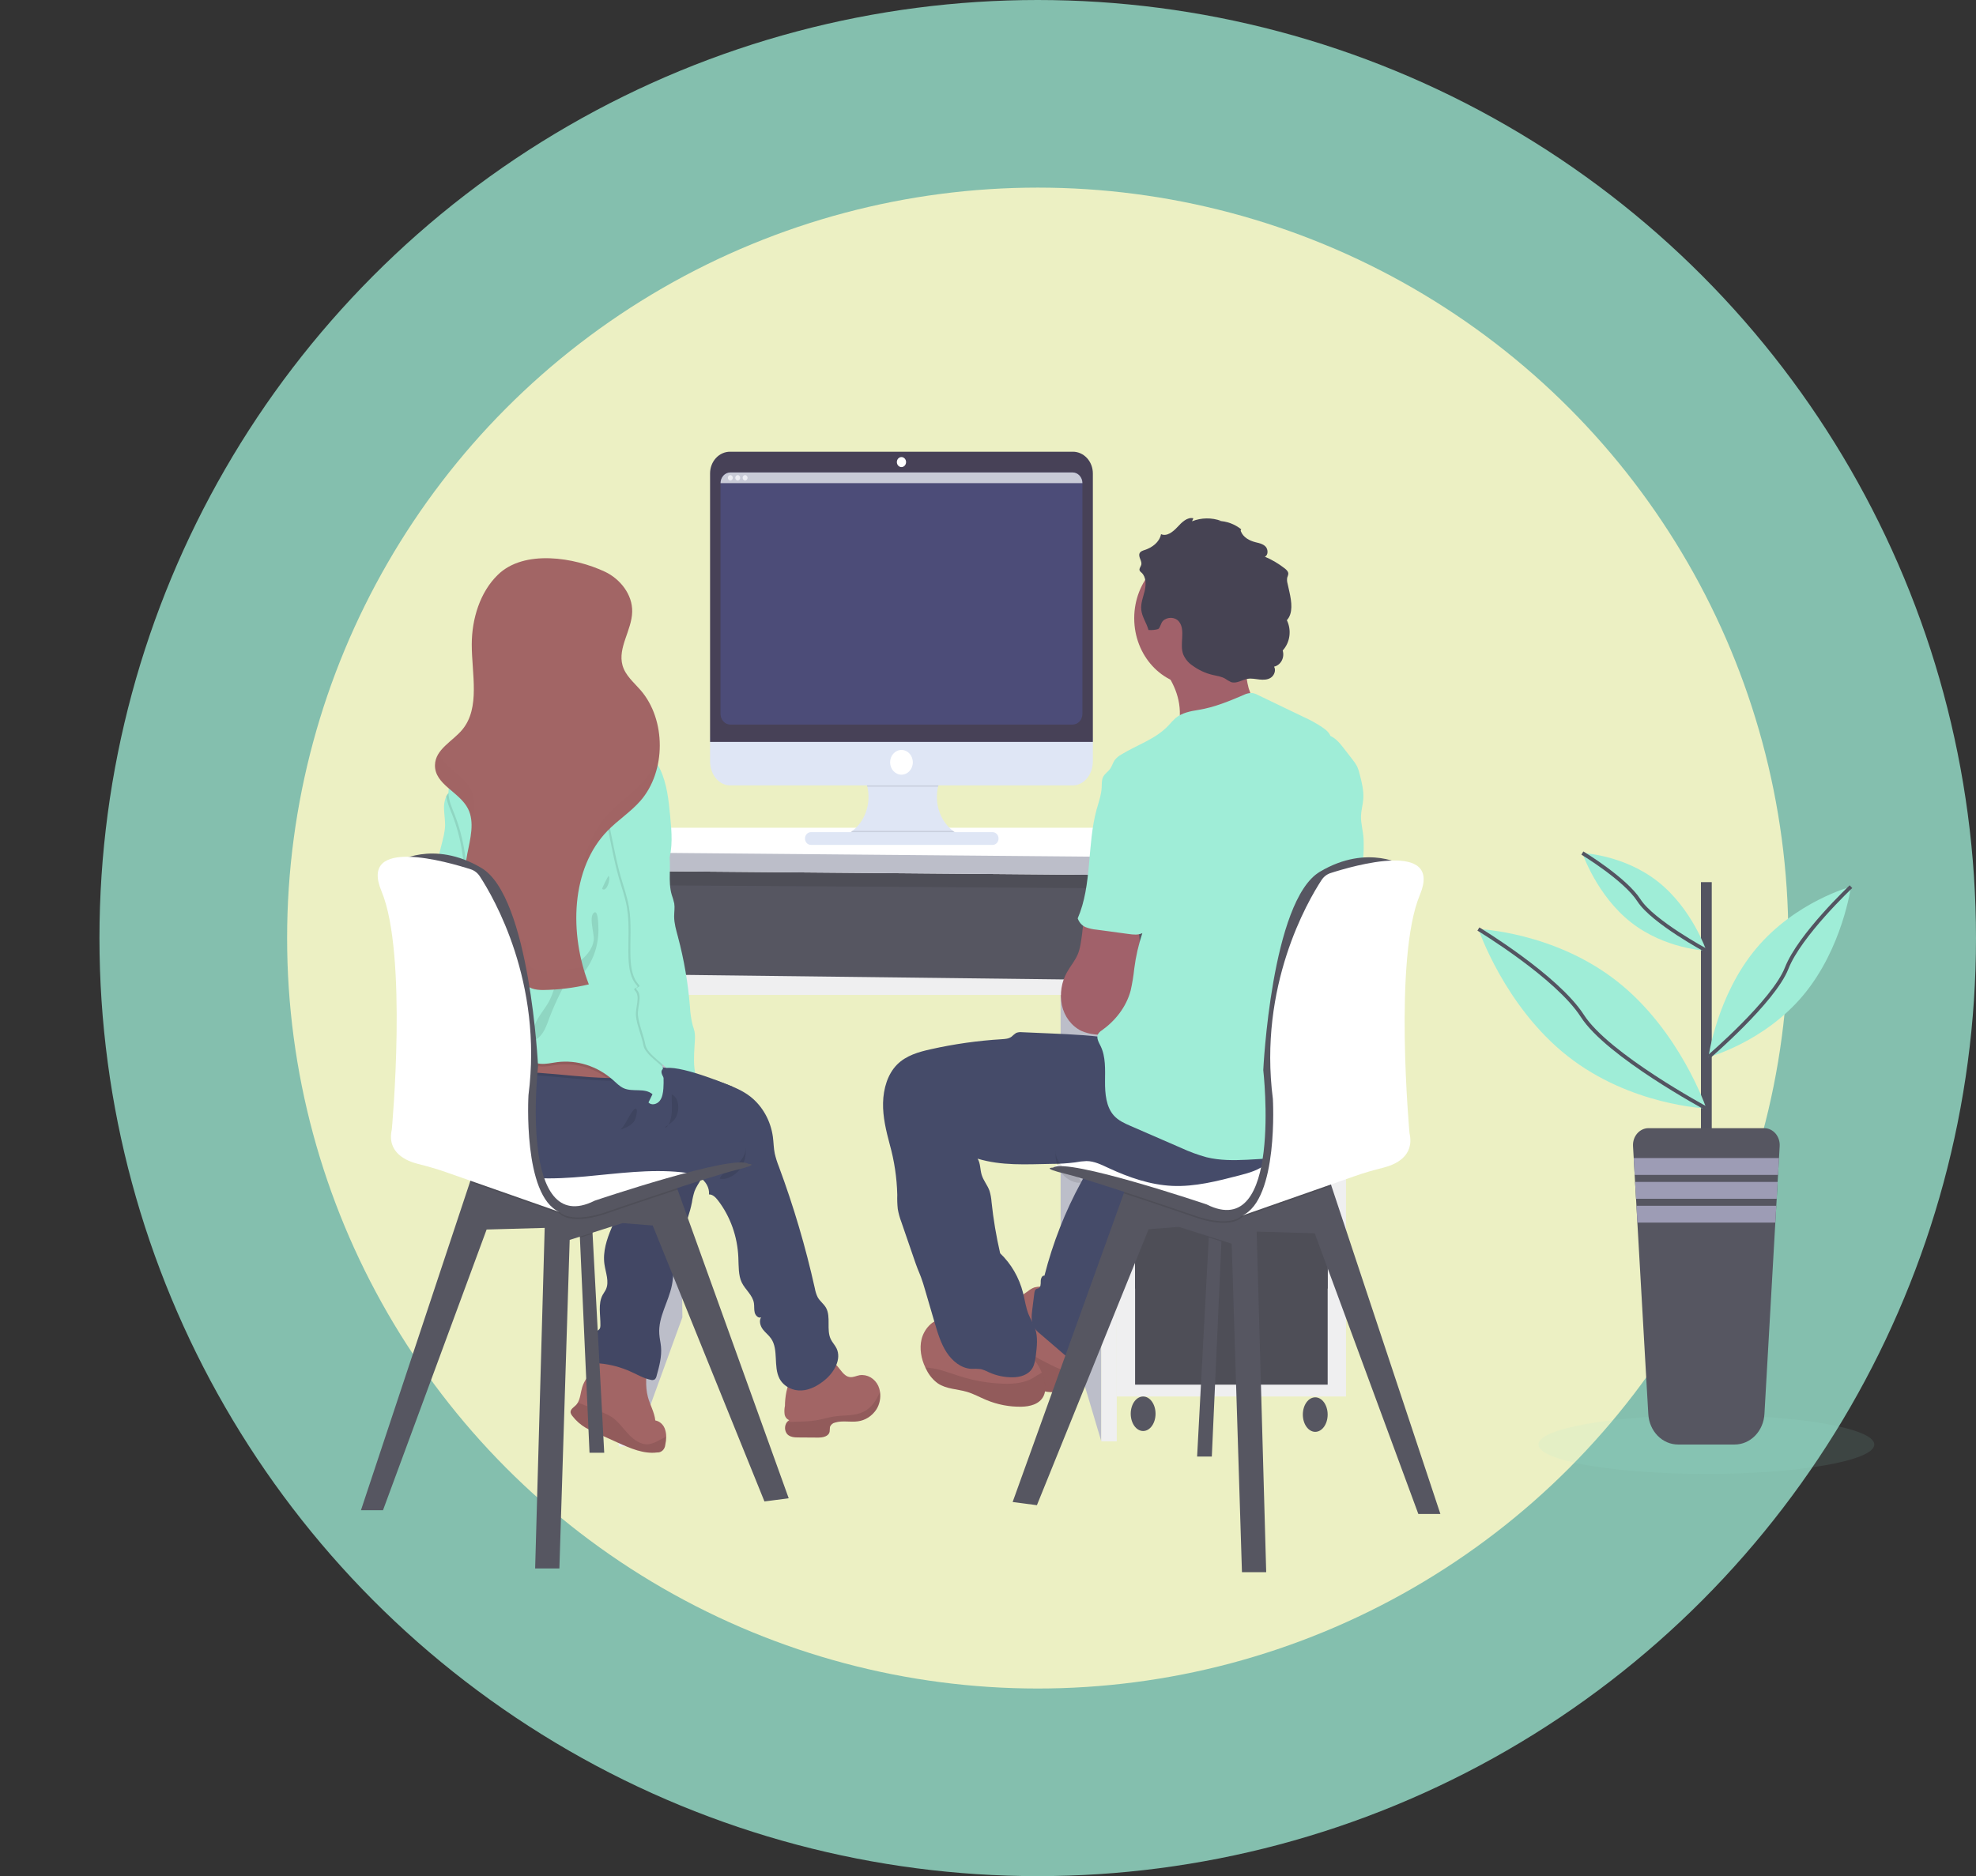 <svg width="1053" height="1000" viewBox="0 0 1053 1000" fill="none" xmlns="http://www.w3.org/2000/svg">
<rect x="0" y="0" width="1053" height="1000" fill="#333333" stroke="none"/>
<circle cx="553" cy="500" r="500" fill="#9FEDD7" fill-opacity="0.75"/>
<circle cx="553" cy="500" r="400" fill="#FEF9C7" fill-opacity="0.85"/>
<g clip-path="url(#clip0)">
<path d="M591.003 459.172H330.667V524.789H591.003V459.172Z" fill="#565661"/>
<path opacity="0.1" d="M591.003 459.172H330.667V524.789H591.003V459.172Z" fill="black"/>
<path d="M361.814 526.949L363.642 702.126L338.603 770.933L336.665 526.949H361.814Z" fill="#BCBEC9"/>
<path d="M333.413 471.77L586.878 473.429V522.3H333.413V471.77Z" fill="#565661"/>
<path d="M565.192 526.949L586.879 530.279V768.273L565.192 695.477V526.949Z" fill="#BCBEC9"/>
<path d="M717.272 461.801H595.118V744.347H717.272V461.801Z" fill="#EFEFF0"/>
<path d="M707.498 469.65H604.891V686.839H707.498V469.65Z" fill="#565661"/>
<path opacity="0.1" d="M707.498 469.65H604.891V686.839H707.498V469.65Z" fill="black"/>
<path d="M707.498 474.099H604.891V522.299H707.498V474.099Z" fill="#565661"/>
<path d="M707.498 526.949H604.891V629.33H707.498V526.949Z" fill="#565661"/>
<path d="M707.498 635.648H604.891V738.029H707.498V635.648Z" fill="#565661"/>
<path opacity="0.1" d="M707.498 635.648H604.891V738.029H707.498V635.648Z" fill="black"/>
<path d="M609.171 762.744C612.823 762.744 615.784 758.626 615.784 753.546C615.784 748.466 612.823 744.348 609.171 744.348C605.519 744.348 602.558 748.466 602.558 753.546C602.558 758.626 605.519 762.744 609.171 762.744Z" fill="#565661"/>
<path d="M700.885 763.185C704.538 763.185 707.499 759.066 707.499 753.986C707.499 748.906 704.538 744.788 700.885 744.788C697.233 744.788 694.272 748.906 694.272 753.986C694.272 759.066 697.233 763.185 700.885 763.185Z" fill="#565661"/>
<path d="M329.748 770.933H338.603L336.169 464.251H322.722L329.748 770.933Z" fill="#EFEFF0"/>
<path d="M586.879 461.801V768.273H595.118V464.25L586.879 461.801Z" fill="#EFEFF0"/>
<path d="M336.601 519.301V530.279H586.879V522.3L336.601 519.301Z" fill="#EFEFF0"/>
<path d="M353.565 441.195H670.859L716.968 457.812V467.45L321.197 464.131V454.323L353.565 441.195Z" fill="white"/>
<path d="M321.197 454.323L716.968 457.813V467.451L321.197 464.131V454.323Z" fill="#BCBEC9"/>
<path d="M357.047 568.622L355.21 568.322C355.21 568.232 355.21 568.152 355.21 568.072C355.154 567.602 355.09 567.142 355.026 566.672C355.779 567.322 356.495 567.972 357.157 568.622H357.047Z" fill="url(#paint0_linear)"/>
<path d="M317.128 723.001C318.322 722.701 319.534 722.451 320.747 722.271C329.074 720.981 337.566 722.342 345.198 726.191C344.426 732.37 343.664 738.758 345.299 744.727C346.438 748.926 348.725 752.726 349.212 757.105C350.438 757.334 351.582 757.931 352.515 758.828C353.448 759.725 354.133 760.887 354.493 762.184C354.845 763.331 355.022 764.534 355.017 765.743C355.006 767.24 354.834 768.73 354.502 770.182C354.391 771.343 353.867 772.41 353.044 773.157C352.221 773.904 351.162 774.271 350.093 774.182C342.984 775.061 336.013 772.012 329.399 769.023L316.54 763.204C315.034 762.524 313.518 761.834 312.076 760.994C309.341 759.385 306.912 757.224 304.921 754.625C304.5 754.161 304.204 753.58 304.066 752.946C303.828 751.186 305.72 750.136 306.923 748.946C307.275 748.584 307.584 748.174 307.842 747.727C309.265 745.387 309.403 742.158 310.257 739.398C312.278 732.849 318.524 728.63 320.728 722.241C320.848 721.892 320.958 721.542 321.05 721.182" fill="#A26565"/>
<path opacity="0.1" d="M355.017 765.744C355.007 767.241 354.834 768.731 354.502 770.183C354.391 771.344 353.868 772.411 353.044 773.158C352.221 773.905 351.162 774.272 350.093 774.183C342.984 775.062 336.013 772.013 329.399 769.024L316.54 763.205C315.034 762.525 313.518 761.835 312.076 760.995C309.341 759.386 306.912 757.225 304.921 754.626C304.5 754.162 304.204 753.581 304.066 752.947C303.828 751.187 305.72 750.137 306.923 748.947C307.275 748.585 307.584 748.175 307.842 747.728C311.387 748.557 315.787 750.987 318.496 751.927C321.211 752.731 323.817 753.918 326.249 755.456C329.629 757.816 332.063 761.455 334.929 764.454C337.795 767.454 341.496 770.183 345.492 769.813C347.604 769.467 349.64 768.701 351.499 767.554L355.017 765.744Z" fill="black"/>
<path d="M339.962 623.661C340.201 624.568 340.18 625.533 339.901 626.426C339.622 627.32 339.098 628.099 338.401 628.66C337.198 629.469 335.645 629.359 334.451 630.239C332.973 631.369 332.761 633.609 332.504 635.548C331.586 642.217 328.545 648.266 325.946 654.395C323.347 660.523 321.151 667.212 322.107 673.871C322.759 678.39 324.798 683.209 322.887 687.278C322.419 688.278 321.721 689.168 321.188 690.138C318.57 694.897 320.058 700.926 319.957 706.465C319.995 707.08 319.871 707.694 319.599 708.234C319.197 708.745 318.703 709.161 318.148 709.454C317.215 710.2 316.449 711.166 315.907 712.279C315.365 713.392 315.06 714.624 315.016 715.883C314.938 718.401 315.217 720.916 315.842 723.342C315.943 724.321 316.341 725.235 316.972 725.941C317.703 726.467 318.567 726.733 319.443 726.701C325.213 727.21 330.874 728.708 336.215 731.14C339.696 732.72 343.076 734.699 346.778 735.459C347.136 735.58 347.513 735.621 347.885 735.578C348.258 735.535 348.619 735.409 348.946 735.209C349.411 734.752 349.732 734.147 349.864 733.48C351.288 728.381 352.73 723.122 352.243 717.823C352.032 715.543 351.472 713.314 351.325 711.034C350.682 702.036 356.275 693.917 358.048 685.039C358.847 681.04 358.847 676.9 359.417 672.861C360.96 661.793 366.563 651.865 368.721 640.917C369.022 638.876 369.489 636.869 370.117 634.918C371.725 630.679 375.445 627.24 375.527 622.651C375.579 621.641 375.334 620.64 374.829 619.791C373.964 618.757 372.813 618.055 371.55 617.792C366.56 616.297 361.481 615.181 356.349 614.452C353.997 613.949 351.596 613.768 349.203 613.912C346.095 614.31 343.107 615.458 340.458 617.272C336.913 619.651 339.191 620.221 339.962 623.661Z" fill="#454B69"/>
<path opacity="0.05" d="M339.962 623.661C340.201 624.568 340.18 625.533 339.901 626.426C339.622 627.32 339.098 628.099 338.401 628.66C337.198 629.469 335.645 629.359 334.451 630.239C332.973 631.369 332.761 633.609 332.504 635.548C331.586 642.217 328.545 648.266 325.946 654.395C323.347 660.523 321.151 667.212 322.107 673.871C322.759 678.39 324.798 683.209 322.887 687.278C322.419 688.278 321.721 689.168 321.188 690.138C318.57 694.897 320.058 700.926 319.957 706.465C319.995 707.08 319.871 707.694 319.599 708.234C319.197 708.745 318.703 709.161 318.148 709.454C317.215 710.2 316.449 711.166 315.907 712.279C315.365 713.392 315.06 714.624 315.016 715.883C314.938 718.401 315.217 720.916 315.842 723.342C315.943 724.321 316.341 725.235 316.972 725.941C317.703 726.467 318.567 726.733 319.443 726.701C325.213 727.21 330.874 728.708 336.215 731.14C339.696 732.72 343.076 734.699 346.778 735.459C347.136 735.58 347.513 735.621 347.885 735.578C348.258 735.535 348.619 735.409 348.946 735.209C349.411 734.752 349.732 734.147 349.864 733.48C351.288 728.381 352.73 723.122 352.243 717.823C352.032 715.543 351.472 713.314 351.325 711.034C350.682 702.036 356.275 693.917 358.048 685.039C358.847 681.04 358.847 676.9 359.417 672.861C360.96 661.793 366.563 651.865 368.721 640.917C369.022 638.876 369.489 636.869 370.117 634.918C371.725 630.679 375.445 627.24 375.527 622.651C375.579 621.641 375.334 620.64 374.829 619.791C373.964 618.757 372.813 618.055 371.55 617.792C366.56 616.297 361.481 615.181 356.349 614.452C353.997 613.949 351.596 613.768 349.203 613.912C346.095 614.31 343.107 615.458 340.458 617.272C336.913 619.651 339.191 620.221 339.962 623.661Z" fill="black"/>
<path d="M321.987 774.342H314.152L309.027 659.724L308.668 653.205L315.328 650.655L315.778 657.584L321.987 774.342Z" fill="#565661"/>
<path opacity="0.1" d="M315.778 657.584L309.027 659.724L308.668 653.205L315.328 650.655L315.778 657.584Z" fill="black"/>
<path d="M420.296 798.587L407.372 800.287L347.834 653.205L331.778 651.925L303.58 660.883L298.096 836H285.173L290.261 654.484L259.316 655.344L204.095 804.976H192.347L250.425 630.099L252.666 623.36L339.218 620.131L360.794 633.298L361.07 634.058L420.296 798.587Z" fill="#565661"/>
<path opacity="0.1" d="M361.07 634.058C342.47 640.157 323.162 646.816 323.162 646.816C323.162 646.816 305.554 653.505 298.096 646.816C297.155 646.017 296.104 645.386 294.982 644.946C295.95 645.699 296.995 646.326 298.096 646.816L250.425 630.089L252.657 623.36L339.218 620.131L360.794 633.298L361.07 634.058Z" fill="black"/>
<path d="M273.03 605.035L308.274 596.507C308.274 596.507 392.483 613.564 398.748 620.382C398.748 620.382 331.384 635.299 323.944 640.378C316.504 645.457 272.24 651.076 273.03 605.035Z" fill="white"/>
<path d="M257.874 509.162C255.119 518.67 247.596 527.239 238.439 527.649C237.772 527.734 237.098 527.601 236.5 527.269C235.352 526.489 235.325 524.659 235.793 523.27C236.262 521.88 237.079 520.63 237.208 519.17C237.235 518.872 237.217 518.572 237.153 518.281C236.914 517.091 236.023 516.031 234.976 516.281C235.689 515.66 236.164 514.772 236.308 513.791C236.452 512.809 236.256 511.804 235.756 510.972C235.341 510.461 234.966 509.912 234.636 509.332C233.874 507.633 235.058 505.723 235.554 503.903C236.574 499.904 233.984 495.905 233.772 491.736C233.589 488.006 235.325 484.497 235.756 480.798C236.445 474.799 233.708 469.05 233.387 463.061C233.166 458.882 234.112 454.743 235.169 450.713C236.087 447.114 237.125 443.475 237.189 439.715C237.189 436.986 236.758 434.286 236.638 431.567C236.448 429.081 236.863 426.584 237.842 424.328C238.477 423.002 239.56 421.995 240.863 421.519C243.876 420.419 245.851 422.129 246.292 425.238C247.027 430.527 246.604 435.926 247.569 441.235C248.46 446.2 249.811 451.054 251.601 455.722C253.227 459.942 255.202 464.021 256.451 468.39C257.391 471.991 258.064 475.669 258.462 479.388C259.693 489.376 260.657 499.654 257.874 509.162Z" fill="#9FEDD7"/>
<path d="M467.076 751.157C465.914 752.94 464.419 754.435 462.689 755.544C460.959 756.654 459.033 757.353 457.037 757.595C453.051 758.135 448.908 757.046 445.041 758.235C444.442 758.343 443.877 758.61 443.396 759.013C442.916 759.416 442.534 759.942 442.286 760.545C442.19 761.358 442.132 762.175 442.111 762.994C441.661 765.664 438.437 766.264 435.929 766.244L425.587 766.174C423.438 766.174 421.059 766.044 419.515 764.424C418.782 763.54 418.368 762.395 418.351 761.204C418.334 760.012 418.715 758.854 419.424 757.945C419.744 757.532 420.138 757.192 420.581 756.946C419.935 756.713 419.361 756.29 418.923 755.723C418.486 755.156 418.201 754.469 418.101 753.736C417.913 752.266 417.978 750.771 418.294 749.327C418.294 745.148 419.212 738.149 421.913 734.88C425.229 730.811 430.979 725.552 435.984 724.462C437.675 724.109 439.418 724.192 441.073 724.704C442.729 725.216 444.251 726.143 445.519 727.411C447.888 729.811 449.615 733.57 452.867 733.99C454.64 734.23 456.348 733.32 458.102 732.99C460.096 732.711 462.121 733.109 463.898 734.131C465.676 735.153 467.12 736.749 468.032 738.699C468.477 739.688 468.786 740.742 468.95 741.828C469.435 745.084 468.766 748.419 467.076 751.157Z" fill="#A26565"/>
<path opacity="0.1" d="M467.076 751.156C465.914 752.939 464.419 754.434 462.689 755.544C460.958 756.654 459.032 757.353 457.036 757.595C453.05 758.135 448.908 757.045 445.041 758.235C444.442 758.342 443.877 758.609 443.396 759.012C442.915 759.415 442.533 759.942 442.285 760.544C442.189 761.357 442.131 762.175 442.111 762.994C441.66 765.663 438.436 766.263 435.929 766.243L425.586 766.173C423.437 766.173 421.058 766.043 419.515 764.424C418.781 763.539 418.368 762.395 418.351 761.203C418.334 760.011 418.715 758.854 419.423 757.945C425.394 757.675 431.263 757.945 437.215 756.605C439.631 756.075 442.01 755.375 444.453 755.005C449.743 754.186 455.374 754.885 460.233 752.446C464.284 750.446 467.186 746.377 468.904 741.838C469.4 745.084 468.747 748.414 467.076 751.156V751.156Z" fill="black"/>
<path d="M439.787 735.35C436.113 738.449 431.805 740.869 427.175 741.129C422.546 741.389 417.632 739.129 415.363 734.75C412.047 728.321 414.987 719.383 410.927 713.484C409.659 711.634 407.831 710.325 406.49 708.535C405.149 706.745 404.378 704.056 405.572 702.156C404.13 702.756 402.605 701.236 402.183 699.617C401.76 697.997 402.026 696.257 401.769 694.618C401.099 690.268 397.177 687.479 395.294 683.62C393.411 679.76 393.668 674.751 393.457 670.182C392.987 659.05 389.18 648.392 382.618 639.838C381.369 638.218 379.771 636.569 377.823 636.649C378.163 632.989 375.922 629.49 373.02 627.65C370.117 625.811 366.663 625.191 363.302 624.831C329.381 621.191 294.036 634.919 261.649 623.371C252.639 620.162 243.949 614.793 238.438 606.374C236.291 603.17 234.756 599.531 233.921 595.671C233.087 591.811 232.97 587.808 233.579 583.899V583.759C234.856 576.66 238.3 574.91 244.004 571.671C250.589 567.882 257.472 564.74 264.57 562.283C278.348 557.594 293.182 555.904 307.401 559.343C314.042 560.963 320.444 563.642 327.094 565.212C329.711 565.832 332.348 566.272 335.002 566.642C339.126 567.202 343.269 567.572 347.42 568.092C360.696 569.755 373.77 572.956 386.421 577.64C391.133 579.379 395.845 581.369 399.895 584.518C403.099 587.051 405.809 590.253 407.865 593.936C409.921 597.62 411.284 601.712 411.873 605.974C412.259 608.914 412.268 611.973 412.856 614.823C413.413 617.217 414.15 619.558 415.06 621.821C422.909 642.944 429.322 664.665 434.248 686.809C434.527 688.454 435.045 690.04 435.782 691.508C436.958 693.578 438.978 694.968 440.163 697.037C442.919 701.916 440.264 708.725 442.708 713.804C443.553 715.564 444.958 716.953 445.803 718.713C448.559 724.482 444.49 731.381 439.787 735.35Z" fill="#454B69"/>
<path opacity="0.1" d="M392.851 620.471C394.156 619.346 395.283 617.995 396.185 616.472C397.09 614.941 397.449 613.102 397.195 611.303C397.554 613.579 397.417 615.915 396.796 618.123C396.176 620.332 395.089 622.351 393.622 624.02C391.317 626.59 386.991 629.109 383.62 628.23C384.097 625.29 390.711 622.451 392.851 620.471Z" fill="black"/>
<path opacity="0.1" d="M335.462 570.641C335.184 571.713 334.666 572.692 333.954 573.492C333.242 574.291 332.359 574.885 331.383 575.22C329.425 575.872 327.374 576.133 325.33 575.99H323.493C299.391 575.41 275.032 569.591 251.491 575.14C248.653 575.777 245.87 576.67 243.169 577.81C239.728 579.286 236.506 581.307 233.607 583.809V583.669C234.884 576.57 238.328 574.82 244.032 571.581C250.611 567.824 257.484 564.712 264.57 562.283C278.348 557.594 293.182 555.904 307.401 559.343C314.042 560.963 320.444 563.642 327.094 565.212C329.712 565.832 332.348 566.272 335.002 566.642C335.517 567.896 335.677 569.288 335.462 570.641V570.641Z" fill="black"/>
<path d="M335.462 569.211C335.186 570.285 334.669 571.268 333.957 572.069C333.245 572.87 332.36 573.466 331.383 573.801C329.425 574.454 327.374 574.711 325.33 574.56H323.493C299.391 573.981 275.032 568.162 251.491 573.711C248.655 574.348 245.871 575.238 243.169 576.37C239.565 577.934 236.204 580.093 233.203 582.769C232.499 580.663 231.798 578.553 231.099 576.44C230.254 573.921 232.936 573.361 233.451 571.101C233.791 569.571 233.212 567.832 232.918 566.202C232.843 565.803 232.794 565.399 232.771 564.992C232.606 561.383 233.791 559.303 236.51 557.354C244.574 551.555 254.411 547.576 263.615 544.586C268.508 542.902 273.562 541.836 278.679 541.407C285.917 540.947 293.145 542.407 300.19 544.256C308.852 546.586 317.422 549.665 325.101 554.594C328.867 556.984 332.541 559.983 334.571 564.242C335.381 565.739 335.695 567.493 335.462 569.211Z" fill="#A26565"/>
<path opacity="0.1" d="M257.874 509.163C255.119 518.671 247.596 527.239 238.439 527.649C237.772 527.734 237.098 527.602 236.5 527.269C235.352 526.489 235.325 524.66 235.793 523.27C236.262 521.88 237.079 520.63 237.208 519.171C237.235 518.873 237.216 518.572 237.153 518.281C242.012 510.822 246.724 503.284 248.588 494.455C248.966 492.935 249.081 491.352 248.928 489.786C248.68 487.987 247.844 486.357 247.385 484.617C246.577 481.538 246.953 478.278 247.183 475.089C248.139 461.045 245.985 446.956 240.9 434.007C239.66 430.887 238.246 427.728 237.814 424.399C238.45 423.072 239.533 422.065 240.836 421.589C243.849 420.489 245.823 422.199 246.264 425.309C246.999 430.598 246.577 435.996 247.541 441.305C248.433 446.27 249.784 451.124 251.573 455.793C253.199 460.012 255.174 464.091 256.423 468.46C257.364 472.062 258.036 475.739 258.435 479.458C259.693 489.376 260.657 499.654 257.874 509.163Z" fill="black"/>
<path opacity="0.1" d="M335.462 569.211C335.186 570.285 334.669 571.268 333.957 572.069C333.245 572.87 332.36 573.466 331.383 573.801C329.425 574.454 327.374 574.711 325.33 574.56H323.493C315.648 568.888 306.215 566.41 296.856 567.562C293.862 567.952 290.868 568.712 287.873 568.412C281.82 567.812 276.915 563.073 271.524 560.043C265.388 556.746 258.488 555.519 251.707 556.52C244.927 557.521 238.576 560.705 233.469 565.662L232.946 566.162C232.87 565.763 232.821 565.359 232.799 564.952C232.633 561.343 233.818 559.263 236.537 557.314C244.602 551.515 254.439 547.536 263.643 544.546C268.536 542.862 273.59 541.796 278.706 541.367C285.944 540.907 293.173 542.367 300.218 544.216C308.88 546.546 317.45 549.625 325.128 554.554C328.867 556.984 332.541 559.983 334.571 564.242C335.381 565.739 335.695 567.493 335.462 569.211Z" fill="black"/>
<path d="M356.064 459.692L355.935 460.052C353.878 465.861 350.093 470.77 347.668 476.429C344.61 483.597 343.857 491.636 343.177 499.514C342.589 506.263 342.01 513.052 342.479 519.82C343.654 536.497 351.14 552.314 353.143 568.671C353.636 572.449 353.762 576.272 353.519 580.079C353.354 582.488 352.95 585.078 351.48 586.858C350.011 588.637 347.154 589.337 345.574 587.628C346.281 586.158 346.998 584.698 347.714 583.228C343.517 579.679 337.197 582.229 332.292 580.009C330.134 579.009 328.407 577.209 326.598 575.6C322.468 571.945 317.709 569.225 312.599 567.601C307.49 565.977 302.135 565.481 296.847 566.142C293.852 566.541 290.858 567.301 287.864 567.001C281.811 566.392 276.906 561.662 271.514 558.633C265.379 555.337 258.479 554.11 251.7 555.109C244.92 556.108 238.569 559.288 233.46 564.242C232.174 565.542 230.447 567.061 228.867 566.242C228.257 565.835 227.763 565.249 227.443 564.552C221.427 553.364 225.854 538.937 232.284 528.039C238.714 517.141 247.228 507.093 249.874 494.465C250.256 492.946 250.371 491.362 250.214 489.796C249.966 487.996 249.13 486.367 248.67 484.627C247.862 481.548 248.239 478.288 248.468 475.099C249.432 461.053 247.284 446.961 242.204 434.007C240.734 430.277 238.989 426.498 238.989 422.449C238.989 416.07 243.187 410.781 246.659 405.652C250.654 399.753 254.007 393.224 259.068 388.375C263.863 383.766 270.807 380.947 276.74 383.286C286.823 380.622 297.201 379.521 307.566 380.017C311.148 380.197 314.85 380.607 317.991 382.496C321.353 384.496 323.769 388.055 327.075 390.185C329.491 391.755 332.274 392.495 334.901 393.594C342.155 396.678 348.143 402.507 351.765 410.011C355.439 417.76 356.358 426.668 357.166 435.346C357.937 443.515 358.672 452.003 356.064 459.692Z" fill="#9FEDD7"/>
<path opacity="0.1" d="M342.479 519.82C343.655 536.497 351.141 552.314 353.143 568.671C349.138 564.982 343.563 561.272 342.819 556.983C341.992 552.344 339.347 546.265 338.906 541.576C338.465 536.887 341.487 531.158 338.318 527.939C336.775 526.369 340.881 526.809 339.375 525.199C335.985 521.61 335.149 516.081 334.938 510.952C334.58 501.874 335.636 492.695 334.102 483.767C333.184 478.258 331.264 473.009 329.73 467.66C327.948 461.431 326.662 455.052 325.376 448.664C324.111 442.984 323.19 437.219 322.621 431.407C322.226 426.408 322.41 421.109 324.458 416.55C326.506 411.991 330.649 408.291 335.296 408.361C350.838 408.581 348.156 431.517 351.572 442.115C352.941 446.334 354.787 450.413 355.531 454.813C355.803 456.537 355.95 458.282 355.972 460.032C353.915 465.84 350.13 470.749 347.706 476.408C344.647 483.577 343.894 491.616 343.214 499.494C342.589 506.263 342.011 513.051 342.479 519.82Z" fill="black"/>
<path d="M352.583 441.855C353.951 446.074 355.798 450.153 356.542 454.553C357.782 461.921 355.862 469.75 357.947 476.888C358.49 478.412 358.944 479.972 359.306 481.558C359.665 483.827 359.251 486.147 359.251 488.456C359.251 492.176 360.326 495.775 361.281 499.344C364.512 511.474 366.65 523.917 367.665 536.497C367.816 539.878 368.306 543.23 369.125 546.495C369.511 547.602 369.842 548.73 370.117 549.875C370.364 551.402 370.423 552.959 370.292 554.504C370.044 559.403 369.539 564.322 370.044 569.201C370.549 574.08 372.184 579.029 375.555 582.298C372.542 583.008 369.355 583.718 366.416 582.668C362.282 581.199 359.802 576.67 357.699 572.55C355.035 567.291 344.913 562.552 343.866 556.643C343.048 552.014 340.403 545.935 339.962 541.236C339.521 536.537 342.534 530.828 339.365 527.609C337.831 526.039 341.937 526.469 340.421 524.869C337.041 521.28 336.206 515.751 335.994 510.612C335.636 501.544 336.683 492.365 335.158 483.437C334.24 477.928 332.32 472.679 330.786 467.32C329.004 461.101 327.718 454.723 326.432 448.324C325.163 442.645 324.243 436.88 323.677 431.067C323.282 426.068 323.456 420.759 325.514 416.2C327.571 411.641 331.714 407.951 336.352 408.011C351.83 408.311 349.166 431.257 352.583 441.855Z" fill="#9FEDD7"/>
<path opacity="0.1" d="M308.292 445.764C309.743 447.613 311.608 449.643 313.803 449.283C313.636 449.571 313.373 449.776 313.069 449.854C312.765 449.933 312.445 449.878 312.177 449.703C311.65 449.323 311.228 448.794 310.956 448.173L307.814 442.404C307.401 441.654 304.553 437.285 303.855 439.805C303.58 440.875 307.585 444.864 308.292 445.764Z" fill="black"/>
<path opacity="0.1" d="M306.602 460.152C306.512 458.267 305.782 456.485 304.554 455.153C303.45 454.063 302.161 453.217 300.76 452.663C297.316 451.124 293.237 449.884 289.499 450.084C290.858 452.243 295.221 453.533 297.407 454.753C300.506 456.493 303.571 458.292 306.602 460.152Z" fill="black"/>
<path opacity="0.1" d="M316.384 501.104C315.75 506.223 311.901 510.103 308.007 513.102C304.112 516.101 299.74 518.681 297.196 523.02C295.432 526.02 294.642 529.499 293.145 532.628C291.492 536.078 289.021 538.977 287.046 542.216C285.071 545.456 283.528 549.325 284.134 553.164C284.143 553.341 284.185 553.514 284.258 553.672C284.331 553.83 284.432 553.971 284.557 554.084C284.746 554.171 284.953 554.204 285.157 554.179C285.361 554.155 285.556 554.074 285.724 553.944C289.728 551.665 291.308 546.456 292.989 541.947C294.754 537.395 296.74 532.95 298.941 528.629C299.933 526.629 301.026 524.45 302.872 523.34C304.136 522.767 305.431 522.276 306.749 521.87C308.618 520.937 310.258 519.536 311.534 517.781C316.548 511.27 319.166 502.966 318.882 494.476C318.827 492.686 318.735 484.067 316.264 486.727C313.794 489.386 316.806 497.625 316.384 501.104Z" fill="black"/>
<path d="M322.437 304.771C330.336 308.52 337.133 316.768 336.885 326.117C336.674 335.935 329.124 345.183 331.723 354.591C333.23 360.05 337.767 363.709 341.359 367.859C355.035 383.616 355.008 411.12 341.285 426.848C336.031 432.846 329.28 437.116 323.723 442.844C304.131 462.941 303.295 497.704 313.785 524.689C305.748 526.581 297.556 527.586 289.334 527.688C285.485 527.688 280.773 526.978 279.377 523.069C278.091 519.46 280.295 514.581 277.76 511.911C276.566 510.662 274.775 510.492 273.168 510.202C262.825 508.382 254.338 499.394 250.462 488.806C246.586 478.218 246.788 466.3 249.011 455.162C250.591 447.114 253.061 438.255 249.397 431.057C244.804 421.998 231.596 418.179 231.798 407.821C231.963 399.333 241.157 395.204 246.375 388.895C256.001 377.277 251.417 359.25 251.399 343.593C251.399 329.816 255.826 315.599 265.25 306.42C279.267 292.653 306.262 297.122 322.437 304.771Z" fill="#A26565"/>
<g opacity="0.1">
<path opacity="0.1" d="M250.903 420.789C246.87 412.871 236.28 408.952 233.818 401.163C232.587 402.981 231.895 405.164 231.834 407.422C231.632 417.78 244.822 421.599 249.433 430.668C250.947 433.878 251.585 437.493 251.27 441.086C252.721 434.127 253.998 426.868 250.903 420.789Z" fill="black"/>
<path opacity="0.1" d="M332.78 341.774C334.433 336.525 336.831 331.226 336.95 325.777C336.967 325.187 336.951 324.596 336.904 324.008C335.058 330.027 332.229 335.866 332.78 341.774Z" fill="black"/>
<path opacity="0.1" d="M252.483 369.74C255.642 358.872 252.914 345.394 252.905 333.336C252.905 331.877 252.96 330.407 253.061 328.947C251.973 333.607 251.424 338.397 251.426 343.205C251.445 351.813 252.832 361.151 252.483 369.74Z" fill="black"/>
<path opacity="0.1" d="M342.819 416.62C337.565 422.619 330.814 426.888 325.257 432.617C315.337 442.785 310.239 456.713 308.962 471.48C311.332 460.482 316.118 450.354 323.787 442.485C329.298 436.787 336.095 432.537 341.349 426.488C347.599 419.075 351.228 409.487 351.591 399.434C350.005 405.858 346.992 411.76 342.819 416.62V416.62Z" fill="black"/>
<path opacity="0.1" d="M290.868 517.431C287.019 517.431 282.307 516.711 280.911 512.802C279.625 509.203 281.83 504.324 279.294 501.644C278.1 500.394 276.3 500.224 274.702 499.934C264.369 498.125 255.881 489.127 252.005 478.549C249.149 470.73 248.533 462.202 249.25 453.783C249.176 454.113 249.112 454.443 249.048 454.783C246.862 465.921 246.632 477.849 250.499 488.437C254.366 499.025 262.862 508.013 273.196 509.823C274.83 510.113 276.631 510.293 277.788 511.532C280.351 514.212 278.119 519.091 279.405 522.69C280.801 526.599 285.513 527.369 289.361 527.319C297.584 527.216 305.775 526.211 313.812 524.32C312.679 521.403 311.689 518.423 310.846 515.392C304.249 516.668 297.567 517.35 290.868 517.431V517.431Z" fill="black"/>
</g>
<path opacity="0.1" d="M320.949 473.829C323.218 475.688 325.679 468.6 324.274 466.83C323.898 467.29 320.6 473.569 320.949 473.829Z" fill="black"/>
<path opacity="0.1" d="M330.621 602.145C333.294 601.145 336.132 600.145 337.877 597.745C339.32 595.816 340.504 588.157 337.455 591.826C334.865 594.976 333.643 599.125 330.621 602.145Z" fill="black"/>
<path opacity="0.1" d="M357.837 594.117C357.515 596.477 356.918 598.926 355.384 600.626C355.1 600.946 354.466 601.146 354.383 600.716C356.097 599.723 357.689 598.5 359.123 597.076C362.227 593.727 362.65 585.479 357.92 583.289C357.874 586.908 358.342 590.438 357.837 594.117Z" fill="black"/>
<path d="M390.508 579.249C390.508 579.249 364.441 568.101 355.017 569.251C345.593 570.401 365.69 586.568 365.69 586.568L377.704 595.386C377.704 595.386 385.052 592.387 385.539 592.157C386.026 591.927 390.508 579.249 390.508 579.249Z" fill="#454B69"/>
<path d="M211.149 459.652C211.149 459.652 230.732 447.294 256.579 462.651C282.426 478.009 286.734 568.381 286.734 568.381C286.734 568.381 276.162 660.454 316.926 639.968C316.926 639.968 391.326 614.823 398.775 620.362C398.775 620.362 405.83 620.362 391.73 623.771C377.631 627.18 323.163 645.967 323.163 645.967C323.163 645.967 305.555 652.665 298.096 645.967C290.638 639.268 269.503 646.827 266.757 600.775C264.939 571.755 261.67 542.865 256.965 514.232L249.7 490.786L211.149 459.652Z" fill="#565661"/>
<path d="M208.798 602.045C208.798 602.045 217.414 508.682 203.287 474.999C190.997 445.644 238.521 459.372 250.921 463.371C252.84 463.995 254.514 465.297 255.679 467.07C263.027 478.318 289.389 523.4 281.618 583.718C281.618 583.718 278.486 637.438 298.069 645.956L237.731 624.8C232.836 623.081 227.866 621.651 222.851 620.411C216.458 618.831 206.042 614.342 208.798 602.045Z" fill="white"/>
<path d="M637.939 776.342H645.774L650.908 661.724L651.257 655.205L644.598 652.655L644.157 659.584L637.939 776.342Z" fill="#565661"/>
<path opacity="0.1" d="M644.157 659.584L650.908 661.724L651.258 655.205L644.598 652.655L644.157 659.584Z" fill="black"/>
<path d="M572.522 732.08C572.33 733.65 571.959 735.188 571.42 736.659C570.863 738.58 569.668 740.206 568.067 741.218C566.993 741.701 565.841 741.949 564.678 741.948C560.352 742.228 555.778 742.158 552.058 739.758C550.473 738.647 549.02 737.327 547.731 735.829C539.372 726.788 531.773 716.951 525.026 706.435C523.896 704.665 522.729 702.575 523.234 700.436C531.975 697.797 540.275 693.663 547.823 688.188C548.865 687.318 550.032 686.643 551.277 686.189C553.408 685.693 555.603 685.605 557.762 685.929C559.847 686.299 559.939 686.369 560.738 688.928C562.06 693.257 561.84 697.926 563.328 702.256C564.272 704.648 565.423 706.938 566.763 709.094C570.603 716.083 573.551 724.331 572.522 732.08Z" fill="#A26565"/>
<path opacity="0.1" d="M572.522 732.08C572.329 733.65 571.959 735.188 571.42 736.66C570.863 738.581 569.667 740.206 568.067 741.219C566.993 741.702 565.841 741.95 564.678 741.949C560.352 742.228 555.778 742.158 552.058 739.759C550.473 738.647 549.02 737.328 547.731 735.83C539.372 726.789 531.773 716.951 525.026 706.435C523.896 704.666 522.729 702.576 523.234 700.436C526.086 699.576 528.894 698.555 531.648 697.377L531.786 697.487C534.606 699.677 536.654 702.816 538.647 705.895L545.077 715.743C546.223 717.678 547.577 719.457 549.109 721.043C551.009 722.702 553.107 724.075 555.346 725.122C558.368 726.711 561.39 728.301 564.531 729.581C566.561 730.471 569.996 730.821 572.522 732.08Z" fill="black"/>
<path d="M578.456 625.31C577.823 626.971 577.054 628.567 576.159 630.079C567.622 645.684 561.036 662.459 556.577 679.96C555.309 679.65 554.593 681.529 554.602 682.959C554.611 684.389 554.602 686.189 553.389 686.708C553.031 686.858 552.627 686.858 552.278 687.028C551.506 687.408 551.286 688.478 551.176 689.398L550.092 698.056C549.715 701.056 549.385 704.305 550.735 706.955C551.666 708.529 552.874 709.888 554.289 710.954L572.219 726.351C572.954 726.981 573.863 727.651 574.745 727.301C576.756 726.501 574.974 722.582 576.582 720.992C577.647 719.902 579.337 720.722 580.816 720.592C582.745 720.432 584.206 718.502 584.692 716.473C585.034 714.406 585.068 712.293 584.793 710.214C584.672 709.265 584.773 708.299 585.087 707.404C585.635 706.457 586.389 705.67 587.283 705.115C590.394 702.642 592.9 699.377 594.583 695.605C596.266 691.833 597.074 687.67 596.936 683.479C596.79 682.203 596.834 680.91 597.065 679.65C597.438 678.496 598.002 677.425 598.727 676.49C605.24 666.902 610.668 656.494 616.06 646.106C619.164 640.107 622.324 634.018 623.408 627.26C623.502 627.008 623.541 626.736 623.522 626.466C623.502 626.195 623.426 625.933 623.297 625.7C623.169 625.467 622.993 625.27 622.782 625.125C622.572 624.979 622.333 624.888 622.085 624.86C619.396 623.946 616.652 623.231 613.874 622.721C605.433 620.861 597.285 617.991 589.074 615.232C580.862 612.473 580.926 618.091 578.456 625.31Z" fill="#454B69"/>
<path d="M539.63 800.587L552.563 802.287L612.092 655.205L628.148 653.925L656.355 662.883L661.83 838H674.753L669.665 656.484L700.61 657.344L755.831 806.976H767.579L709.501 632.099L707.269 625.36L620.708 622.131L599.132 635.298L598.856 636.058L539.63 800.587Z" fill="#565661"/>
<path opacity="0.1" d="M598.856 636.058C617.456 642.157 636.763 648.816 636.763 648.816C636.763 648.816 654.371 655.504 661.83 648.816C662.77 648.017 663.821 647.386 664.943 646.946C663.976 647.699 662.931 648.326 661.83 648.816L709.501 632.089L707.296 625.36L620.735 622.131L599.159 635.298L598.856 636.058Z" fill="black"/>
<path d="M686.896 607.034L651.653 598.506C651.653 598.506 567.443 615.563 561.179 622.381C561.179 622.381 628.543 637.298 635.983 642.377C643.423 647.456 687.686 653.075 686.896 607.034Z" fill="white"/>
<path d="M556.117 744.087C553.995 748.486 548.769 749.726 544.177 749.796C537.8 749.882 531.467 748.651 525.512 746.167C522.114 744.747 518.853 742.918 515.344 741.878C510.118 740.318 504.322 740.448 499.729 737.319C497.294 735.551 495.281 733.176 493.86 730.39C493.594 729.9 493.336 729.39 493.098 728.87C490.902 724.221 489.883 718.812 491.104 713.793C492.326 708.774 496.763 703.245 501.906 703.325C508.014 703.425 515.298 706.574 521.195 708.204C528.543 710.204 535.891 712.513 542.385 716.743C547.823 720.302 552.627 725.411 555.19 731.65C555.682 732.853 556.088 734.097 556.402 735.369C557.201 738.248 557.385 741.458 556.117 744.087Z" fill="#A26565"/>
<path opacity="0.1" d="M556.117 744.088C553.995 748.487 548.769 749.727 544.176 749.797C537.8 749.883 531.467 748.651 525.512 746.168C522.114 744.748 518.853 742.918 515.344 741.879C510.118 740.319 504.322 740.449 499.729 737.32C497.294 735.552 495.281 733.176 493.86 730.391C493.594 729.901 493.336 729.391 493.098 728.871C494.016 728.951 494.861 729.051 495.32 729.101C500.96 729.691 506.343 731.931 511.725 733.62C519.198 735.97 526.913 737.28 534.688 737.519C540.199 737.689 545.949 737.25 550.762 734.32C552.2 733.333 553.69 732.442 555.226 731.651C555.719 732.854 556.124 734.098 556.439 735.37C557.201 738.249 557.385 741.459 556.117 744.088Z" fill="black"/>
<path d="M595.586 553.984C583.645 551.854 571.484 551.334 559.378 550.814L544.571 550.175C543.518 550.042 542.451 550.182 541.458 550.584C540.601 551.184 539.788 551.852 539.024 552.584C537.536 553.684 535.634 553.804 533.843 553.914C521.137 554.676 508.501 556.46 496.037 559.253C489.607 560.683 482.93 562.552 478.098 567.381C472.991 572.49 470.75 580.279 470.576 587.817C470.401 595.356 472.22 602.765 474.139 610.003C476.583 618.717 477.933 627.75 478.153 636.858C478.067 639.385 478.156 641.915 478.42 644.427C478.847 646.825 479.497 649.17 480.358 651.425L487.118 671.072C487.715 672.791 488.303 674.501 488.955 676.181C489.607 677.86 490.232 679.18 490.792 680.76C491.619 682.919 492.271 685.159 492.923 687.389L497.424 702.776L498.012 704.775C499.638 710.314 501.3 715.953 504.368 720.712C507.436 725.471 512.184 729.311 517.521 729.601C519.243 729.53 520.967 729.58 522.683 729.75C524.146 730.139 525.566 730.699 526.918 731.42C530.925 733.232 535.226 734.147 539.566 734.11C543.561 734.11 547.998 732.9 550.165 729.241C551.359 727.241 551.672 724.781 552.002 722.422C552.581 717.683 553.141 712.734 551.662 708.235C550.744 705.545 549.201 703.236 548.135 700.586C546.647 696.977 546.161 692.987 545.196 689.178C543.109 680.979 538.862 673.625 532.98 668.022C530.891 659.019 529.356 649.873 528.387 640.647C528.252 638.604 527.879 636.589 527.276 634.649C526.201 631.649 524.024 629.22 523.115 626.16C522.261 623.321 522.518 620.041 520.966 617.592C533.889 621.461 546.684 620.591 560.104 620.361C564.401 620.376 568.695 620.109 572.963 619.561C574.952 619.164 576.967 618.93 578.988 618.862C583.14 618.862 587.035 620.861 590.846 622.621C601.621 627.62 612.974 631.549 624.675 632.089C636.754 632.639 648.695 629.55 660.498 626.49C665.687 625.14 671.079 623.681 675.194 619.971C679.309 616.262 681.624 609.573 679.089 604.484C677.16 600.655 673.164 598.775 669.435 597.176C659.111 592.737 648.731 588.407 638.784 583.038C623.592 574.98 612.23 556.983 595.586 553.984Z" fill="#454B69"/>
<path d="M574.295 508.752C572.852 512.151 570.428 514.931 568.636 518.13C565.64 523.397 564.651 529.728 565.881 535.777C566.527 538.767 567.794 541.555 569.586 543.928C571.377 546.301 573.645 548.195 576.214 549.464C578.508 550.459 580.921 551.092 583.379 551.344C586.612 551.774 590.056 551.864 592.913 550.164C595.051 548.767 596.805 546.772 597.992 544.385C600.463 539.886 601.868 534.817 603.154 529.768C605.533 520.45 607.563 510.892 607.269 501.223C607.168 497.894 606.562 494.145 604.027 492.225C602.718 491.402 601.267 490.885 599.765 490.705L587.65 488.346C585.308 487.886 581.22 486.016 579.19 487.856C577.16 489.696 577.004 495.134 576.655 497.684C576.104 501.453 575.764 505.283 574.295 508.752Z" fill="#A1616A"/>
<path d="M721.561 470.08L718.392 498.995C717.736 504.152 717.359 509.346 717.262 514.552C717.262 517.451 717.345 520.671 715.581 522.84C714.719 523.827 713.627 524.542 712.422 524.91C708.573 526.209 704.375 525.05 700.701 523.26C698.552 522.26 696.357 520.81 695.383 518.481C694.817 516.866 694.582 515.136 694.694 513.412C694.694 496.165 696.191 478.179 704.467 463.481C705.173 462.039 706.168 460.788 707.379 459.822C709.675 458.222 712.679 458.672 715.278 459.542C716.876 460.072 721.193 460.662 722.213 462.212C723.232 463.761 721.781 468.09 721.561 470.08Z" fill="#A1616A"/>
<path d="M637.489 365.52C655.751 365.52 670.556 349.405 670.556 329.526C670.556 309.648 655.751 293.533 637.489 293.533C619.227 293.533 604.422 309.648 604.422 329.526C604.422 349.405 619.227 365.52 637.489 365.52Z" fill="#A1616A"/>
<path d="M628.644 383.167C628.524 385.967 627.824 388.701 626.595 391.165C643.478 388.366 660.317 385.246 677.114 381.807C671.541 378.689 667.328 373.297 665.394 366.81C664.48 363.331 663.98 359.739 663.906 356.122C663.639 350.385 663.74 344.636 664.209 338.915C658.33 339.585 652.764 341.984 647.161 344.044C641.528 346.116 635.797 347.862 629.994 349.273C627.192 349.953 624.372 350.533 621.543 351.073C618.237 351.713 616.648 351.703 618.944 354.862C625.107 363.3 629.507 371.879 628.644 383.167Z" fill="#A1616A"/>
<path d="M638.803 378.358C634.44 379.067 629.865 379.867 626.384 382.807C625.059 384.045 623.799 385.364 622.609 386.756C615.693 394.065 605.929 397.004 597.534 402.163C596.164 402.9 594.951 403.938 593.97 405.212C593.051 406.602 592.583 408.372 591.618 409.752C590.498 411.351 588.725 412.351 587.852 414.121C586.98 415.89 587.173 417.77 587.081 419.65C586.87 423.779 585.437 427.698 584.325 431.647C579.227 450.554 582.02 471.64 574.304 489.496C574.659 490.525 575.202 491.465 575.899 492.259C576.597 493.053 577.436 493.684 578.364 494.116C580.306 494.877 582.332 495.351 584.39 495.525L601.483 497.835C603.926 498.165 606.517 498.475 608.749 497.365C606.707 503.492 605.263 509.836 604.441 516.291C604.025 520.238 603.381 524.151 602.512 528.009C600.16 536.807 594.245 544.136 587.237 549.145C586.354 549.648 585.61 550.397 585.078 551.315C584.16 553.314 585.519 555.554 586.484 557.514C589.285 563.192 588.899 570.011 588.863 576.45C588.826 582.889 589.423 589.957 593.556 594.576C596 597.306 599.343 598.786 602.595 600.195L629.333 611.823C633.745 613.868 638.296 615.54 642.945 616.822C649.99 618.572 657.311 618.502 664.54 618.162C669.316 617.942 674.086 617.609 678.85 617.162C680.745 617.155 682.607 616.622 684.26 615.612C685.683 614.39 686.777 612.774 687.429 610.933C691.149 602.125 692.398 591.847 698.167 584.468C702.125 579.399 708.27 575.35 708.72 568.721C708.932 565.422 707.581 562.213 707.563 558.903C707.563 554.834 709.519 550.965 709.4 546.906C709.152 540.297 703.43 535.258 702.52 528.719C700.206 512.142 707.94 495.585 712.688 479.638C713.543 476.789 714.645 473.639 717.161 472.42C719.678 471.2 723.224 471.84 724.124 469.14C726.393 462.362 726.935 454.413 726.641 447.204C726.475 443.035 725.116 438.956 725.272 434.777C725.382 431.837 726.246 428.978 726.475 426.048C726.824 421.619 725.75 417.22 724.638 412.941C724.317 411.413 723.836 409.931 723.205 408.522C722.527 407.244 721.726 406.048 720.817 404.952L716.344 399.164C714.25 396.454 712.036 393.645 708.996 392.275C708.013 389.625 704.872 387.796 702.621 386.336C700.353 384.935 698.01 383.683 695.604 382.587L670.308 370.429C669.362 369.911 668.349 369.553 667.304 369.369C665.765 369.313 664.234 369.656 662.84 370.369C655.125 373.698 647.069 377.018 638.803 378.358Z" fill="#9FEDD7"/>
<path d="M612.009 335.785C611.036 332.055 608.546 328.836 608.17 324.977C607.83 321.547 609.217 318.228 610.007 314.889C610.797 311.549 610.769 307.47 608.335 305.251C607.931 304.871 607.417 304.531 607.27 303.971C606.976 302.971 607.903 302.061 608.188 301.051C608.712 299.052 606.443 296.842 607.27 294.922C607.738 293.873 608.914 293.503 609.943 293.173C613.874 291.903 617.86 289.084 618.714 284.714C621.792 286.114 625.071 283.485 627.431 280.935C629.792 278.386 632.694 275.476 635.946 276.246L635.22 277.856C640.234 275.874 645.718 275.807 650.771 277.666H649.228C653.66 277.747 657.959 279.331 661.527 282.195C661.132 282.195 661.095 282.835 661.251 283.195C662.537 286.464 665.844 288.194 669.031 289.004C670.951 289.503 673.036 289.863 674.441 291.363C675.846 292.863 675.874 295.992 674.019 296.712C677.802 298.316 681.385 300.432 684.683 303.011C685.601 303.741 686.639 304.731 686.52 306.01C686.388 306.653 686.197 307.279 685.95 307.88C685.767 308.947 685.833 310.047 686.143 311.079L687.163 315.659C688.283 320.748 689.165 326.876 685.757 330.566C687.033 333.16 687.506 336.133 687.108 339.043C686.709 341.953 685.459 344.646 683.544 346.723C683.814 347.616 683.907 348.561 683.818 349.497C683.728 350.432 683.457 351.336 683.023 352.149C682.589 352.963 682.002 353.667 681.3 354.215C680.598 354.763 679.798 355.144 678.951 355.331C680.081 357.251 679.043 359.99 677.261 361.19C675.479 362.39 673.238 362.4 671.162 362.19C669.086 361.98 666.983 361.47 664.907 361.81C661.885 362.32 658.927 364.559 656.016 363.559C654.93 363.054 653.888 362.445 652.902 361.74C650.863 360.55 648.493 360.28 646.233 359.74C642.381 358.839 638.724 357.142 635.459 354.741C633.295 353.325 631.571 351.236 630.508 348.742C628.488 343.183 631.886 335.895 628.313 331.366C626.219 328.726 622.067 328.686 619.725 330.946C618.558 332.075 618.402 334.455 617.19 335.305C615.498 335.771 613.749 335.933 612.009 335.785Z" fill="#464353"/>
<path opacity="0.1" d="M567.076 622.471C565.77 621.346 564.644 619.995 563.741 618.472C562.836 616.941 562.477 615.102 562.731 613.303C562.373 615.579 562.51 617.915 563.13 620.123C563.751 622.332 564.838 624.351 566.304 626.02C568.61 628.59 572.936 631.109 576.307 630.23C575.829 627.29 569.216 624.451 567.076 622.471Z" fill="black"/>
<path d="M748.777 461.651C748.777 461.651 729.194 449.293 703.347 464.65C677.5 480.008 673.192 570.38 673.192 570.38C673.192 570.38 683.764 662.453 643 641.967C643 641.967 568.6 616.822 561.151 622.361C561.151 622.361 554.097 622.361 568.196 625.77C582.295 629.179 636.763 647.966 636.763 647.966C636.763 647.966 654.371 654.665 661.83 647.966C669.288 641.267 690.423 648.826 693.17 602.774C694.987 573.754 698.256 544.864 702.961 516.231L710.227 492.785L748.777 461.651Z" fill="#565661"/>
<path d="M751.128 604.045C751.128 604.045 742.512 510.682 756.639 476.999C768.929 447.644 721.405 461.372 709.005 465.371C707.086 465.995 705.412 467.297 704.247 469.07C696.899 480.318 670.537 525.4 678.308 585.718C678.308 585.718 681.44 639.438 661.857 647.956L722.195 626.8C727.091 625.081 732.06 623.651 737.075 622.411C743.468 620.832 753.884 616.342 751.128 604.045Z" fill="white"/>
<path opacity="0.1" d="M909.306 785.59C958.736 785.59 998.807 778.585 998.807 769.943C998.807 761.301 958.736 754.296 909.306 754.296C859.876 754.296 819.806 761.301 819.806 769.943C819.806 778.585 859.876 785.59 909.306 785.59Z" fill="#9FEDD7"/>
<path d="M912.181 470.189H906.422V611.333H912.181V470.189Z" fill="#535461"/>
<path d="M948.38 610.903L948.022 617.262L947.507 626.26L947.296 630L946.791 638.998L946.571 642.737L946.056 651.736L940.251 753.786C939.985 758.166 938.2 762.273 935.256 765.273C932.312 768.273 928.43 769.943 924.397 769.943H894.206C890.166 769.941 886.279 768.263 883.337 765.25C880.394 762.236 878.618 758.115 878.371 753.726L872.547 651.666L872.042 642.667L871.831 638.928L871.307 629.93L871.096 626.19L870.591 617.192L870.223 610.833C870.16 609.615 870.325 608.394 870.708 607.247C871.091 606.1 871.685 605.05 872.454 604.16C873.222 603.271 874.148 602.561 875.176 602.073C876.205 601.586 877.313 601.331 878.435 601.325H940.178C941.304 601.332 942.418 601.59 943.449 602.082C944.481 602.574 945.409 603.291 946.178 604.188C946.946 605.085 947.537 606.143 947.916 607.298C948.295 608.453 948.453 609.68 948.38 610.903V610.903Z" fill="#565661"/>
<path d="M948.022 617.262L947.508 626.23H871.105L870.591 617.262H948.022Z" fill="#9D9CB5"/>
<path d="M947.296 629.979L946.791 638.958H871.831L871.316 629.979H947.296Z" fill="#9D9CB5"/>
<path d="M946.571 642.697L946.056 651.666H872.556L872.042 642.697H946.571Z" fill="#9D9CB5"/>
<path d="M861.791 523.091C895.336 549.506 909.306 590.818 909.306 590.818C909.306 590.818 868.891 589.308 835.338 562.893C801.784 536.478 787.832 495.176 787.832 495.176C787.832 495.176 828.256 496.686 861.791 523.091Z" fill="#9FEDD7"/>
<path d="M787.832 495.176C787.832 495.176 829.781 520.521 843.246 541.507C856.712 562.493 909.306 590.818 909.306 590.818" stroke="#535461" stroke-width="2" stroke-miterlimit="10"/>
<path d="M883.441 469.88C901.701 484.247 909.306 506.743 909.306 506.743C909.306 506.743 887.262 505.913 869.048 491.546C850.833 477.178 843.237 454.683 843.237 454.683C843.237 454.683 865.19 455.502 883.441 469.88Z" fill="#9FEDD7"/>
<path d="M843.237 454.683C843.237 454.683 866.072 468.48 873.392 479.898C880.713 491.316 909.352 506.743 909.352 506.743" stroke="#535461" stroke-width="2" stroke-miterlimit="10"/>
<path d="M935.833 505.593C914.863 530.679 910.427 563.462 910.427 563.462C910.427 563.462 939.994 555.564 960.945 530.469C981.897 505.373 986.352 472.6 986.352 472.6C986.352 472.6 956.803 480.508 935.833 505.593Z" fill="#9FEDD7"/>
<path d="M986.37 472.609C986.37 472.609 959.053 498.324 952.109 516.041C945.165 533.758 910.427 563.462 910.427 563.462" stroke="#535461" stroke-width="2" stroke-miterlimit="10"/>
<path d="M511.597 445.204V447.483H449.496V445.634C451.198 444.939 452.81 444.004 454.29 442.854C456.927 440.799 459.076 438.089 460.559 434.948C462.041 431.808 462.814 428.328 462.814 424.798C462.815 422.953 462.602 421.115 462.18 419.329C461.429 416.113 460.026 413.122 458.075 410.573C456.123 408.025 453.672 405.984 450.901 404.602H511.174C508.403 405.984 505.952 408.025 504 410.573C502.049 413.122 500.646 416.113 499.895 419.329C499.476 421.116 499.266 422.953 499.27 424.798C499.268 428.328 500.039 431.807 501.52 434.947C503.001 438.088 505.149 440.798 507.785 442.854C508.977 443.78 510.254 444.567 511.597 445.204V445.204Z" fill="#DFE6F5"/>
<path opacity="0.1" d="M511.175 404.602C508.404 405.984 505.953 408.025 504.001 410.573C502.049 413.122 500.646 416.113 499.895 419.329H462.181C461.43 416.113 460.027 413.122 458.075 410.573C456.123 408.025 453.672 405.984 450.901 404.602H511.175Z" fill="black"/>
<path d="M378.393 392.955V405.793C378.393 412.871 383.151 418.62 389.03 418.62H571.732C577.611 418.62 582.378 412.871 582.378 405.793V392.955H378.393Z" fill="#DFE6F5"/>
<path opacity="0.1" d="M511.597 445.205V447.485H449.496V445.635C451.198 444.94 452.81 444.005 454.29 442.855H507.785C508.977 443.781 510.254 444.569 511.597 445.205V445.205Z" fill="black"/>
<path d="M529.003 443.564H432.09C430.37 443.564 428.976 445.08 428.976 446.949C428.976 448.818 430.37 450.333 432.09 450.333H529.003C530.723 450.333 532.117 448.818 532.117 446.949C532.117 445.08 530.723 443.564 529.003 443.564Z" fill="#DFE6F5"/>
<path d="M582.378 252.351C582.378 250.83 582.102 249.324 581.567 247.918C581.032 246.513 580.248 245.236 579.259 244.161C578.27 243.086 577.097 242.233 575.805 241.652C574.514 241.071 573.13 240.772 571.732 240.773H389.03C387.632 240.772 386.249 241.071 384.958 241.652C383.667 242.233 382.494 243.086 381.506 244.162C380.518 245.237 379.734 246.514 379.2 247.919C378.666 249.324 378.392 250.83 378.393 252.351V395.454H582.378V252.351Z" fill="#474157"/>
<path d="M576.812 257.52V380.497C576.813 381.246 576.678 381.988 576.416 382.681C576.153 383.373 575.768 384.003 575.282 384.533C574.795 385.063 574.218 385.484 573.582 385.771C572.946 386.058 572.264 386.206 571.576 386.206H389.195C388.507 386.206 387.825 386.058 387.189 385.771C386.554 385.484 385.976 385.063 385.49 384.533C385.003 384.003 384.618 383.373 384.355 382.681C384.093 381.988 383.958 381.246 383.96 380.497V257.52C383.955 256.52 384.196 255.536 384.658 254.671C385.117 253.804 385.779 253.084 386.575 252.584C387.372 252.084 388.275 251.821 389.195 251.821H571.576C572.965 251.821 574.296 252.422 575.278 253.49C576.26 254.559 576.812 256.009 576.812 257.52V257.52Z" fill="#4C4C78"/>
<path d="M480.386 248.961C481.74 248.961 482.838 247.766 482.838 246.292C482.838 244.817 481.74 243.622 480.386 243.622C479.031 243.622 477.933 244.817 477.933 246.292C477.933 247.766 479.031 248.961 480.386 248.961Z" fill="white"/>
<path d="M480.386 412.911C483.729 412.911 486.439 409.961 486.439 406.322C486.439 402.683 483.729 399.733 480.386 399.733C477.043 399.733 474.333 402.683 474.333 406.322C474.333 409.961 477.043 412.911 480.386 412.911Z" fill="white"/>
<path d="M576.811 257.52H383.978C383.978 256.009 384.529 254.559 385.511 253.49C386.493 252.422 387.825 251.821 389.213 251.821H571.576C572.964 251.821 574.296 252.422 575.278 253.49C576.26 254.559 576.811 256.009 576.811 257.52Z" fill="#C8CAD7"/>
<path d="M389.195 256.101C389.92 256.101 390.508 255.461 390.508 254.671C390.508 253.881 389.92 253.241 389.195 253.241C388.469 253.241 387.881 253.881 387.881 254.671C387.881 255.461 388.469 256.101 389.195 256.101Z" fill="#EDEDF4"/>
<path d="M393.126 256.101C393.852 256.101 394.44 255.461 394.44 254.671C394.44 253.881 393.852 253.241 393.126 253.241C392.401 253.241 391.813 253.881 391.813 254.671C391.813 255.461 392.401 256.101 393.126 256.101Z" fill="#EDEDF4"/>
<path d="M397.058 256.101C397.783 256.101 398.371 255.461 398.371 254.671C398.371 253.881 397.783 253.241 397.058 253.241C396.332 253.241 395.744 253.881 395.744 254.671C395.744 255.461 396.332 256.101 397.058 256.101Z" fill="#EDEDF4"/>
</g>
<defs>
<linearGradient id="paint0_linear" x1="354.962" y1="567.652" x2="357.092" y2="567.652" gradientUnits="userSpaceOnUse">
<stop stop-color="#808080" stop-opacity="0.25"/>
<stop offset="0.54" stop-color="#808080" stop-opacity="0.12"/>
<stop offset="1" stop-color="#808080" stop-opacity="0.1"/>
</linearGradient>
<clipPath id="clip0">
<rect width="1038" height="738" fill="white" transform="translate(0 100)"/>
</clipPath>
</defs>
</svg>
